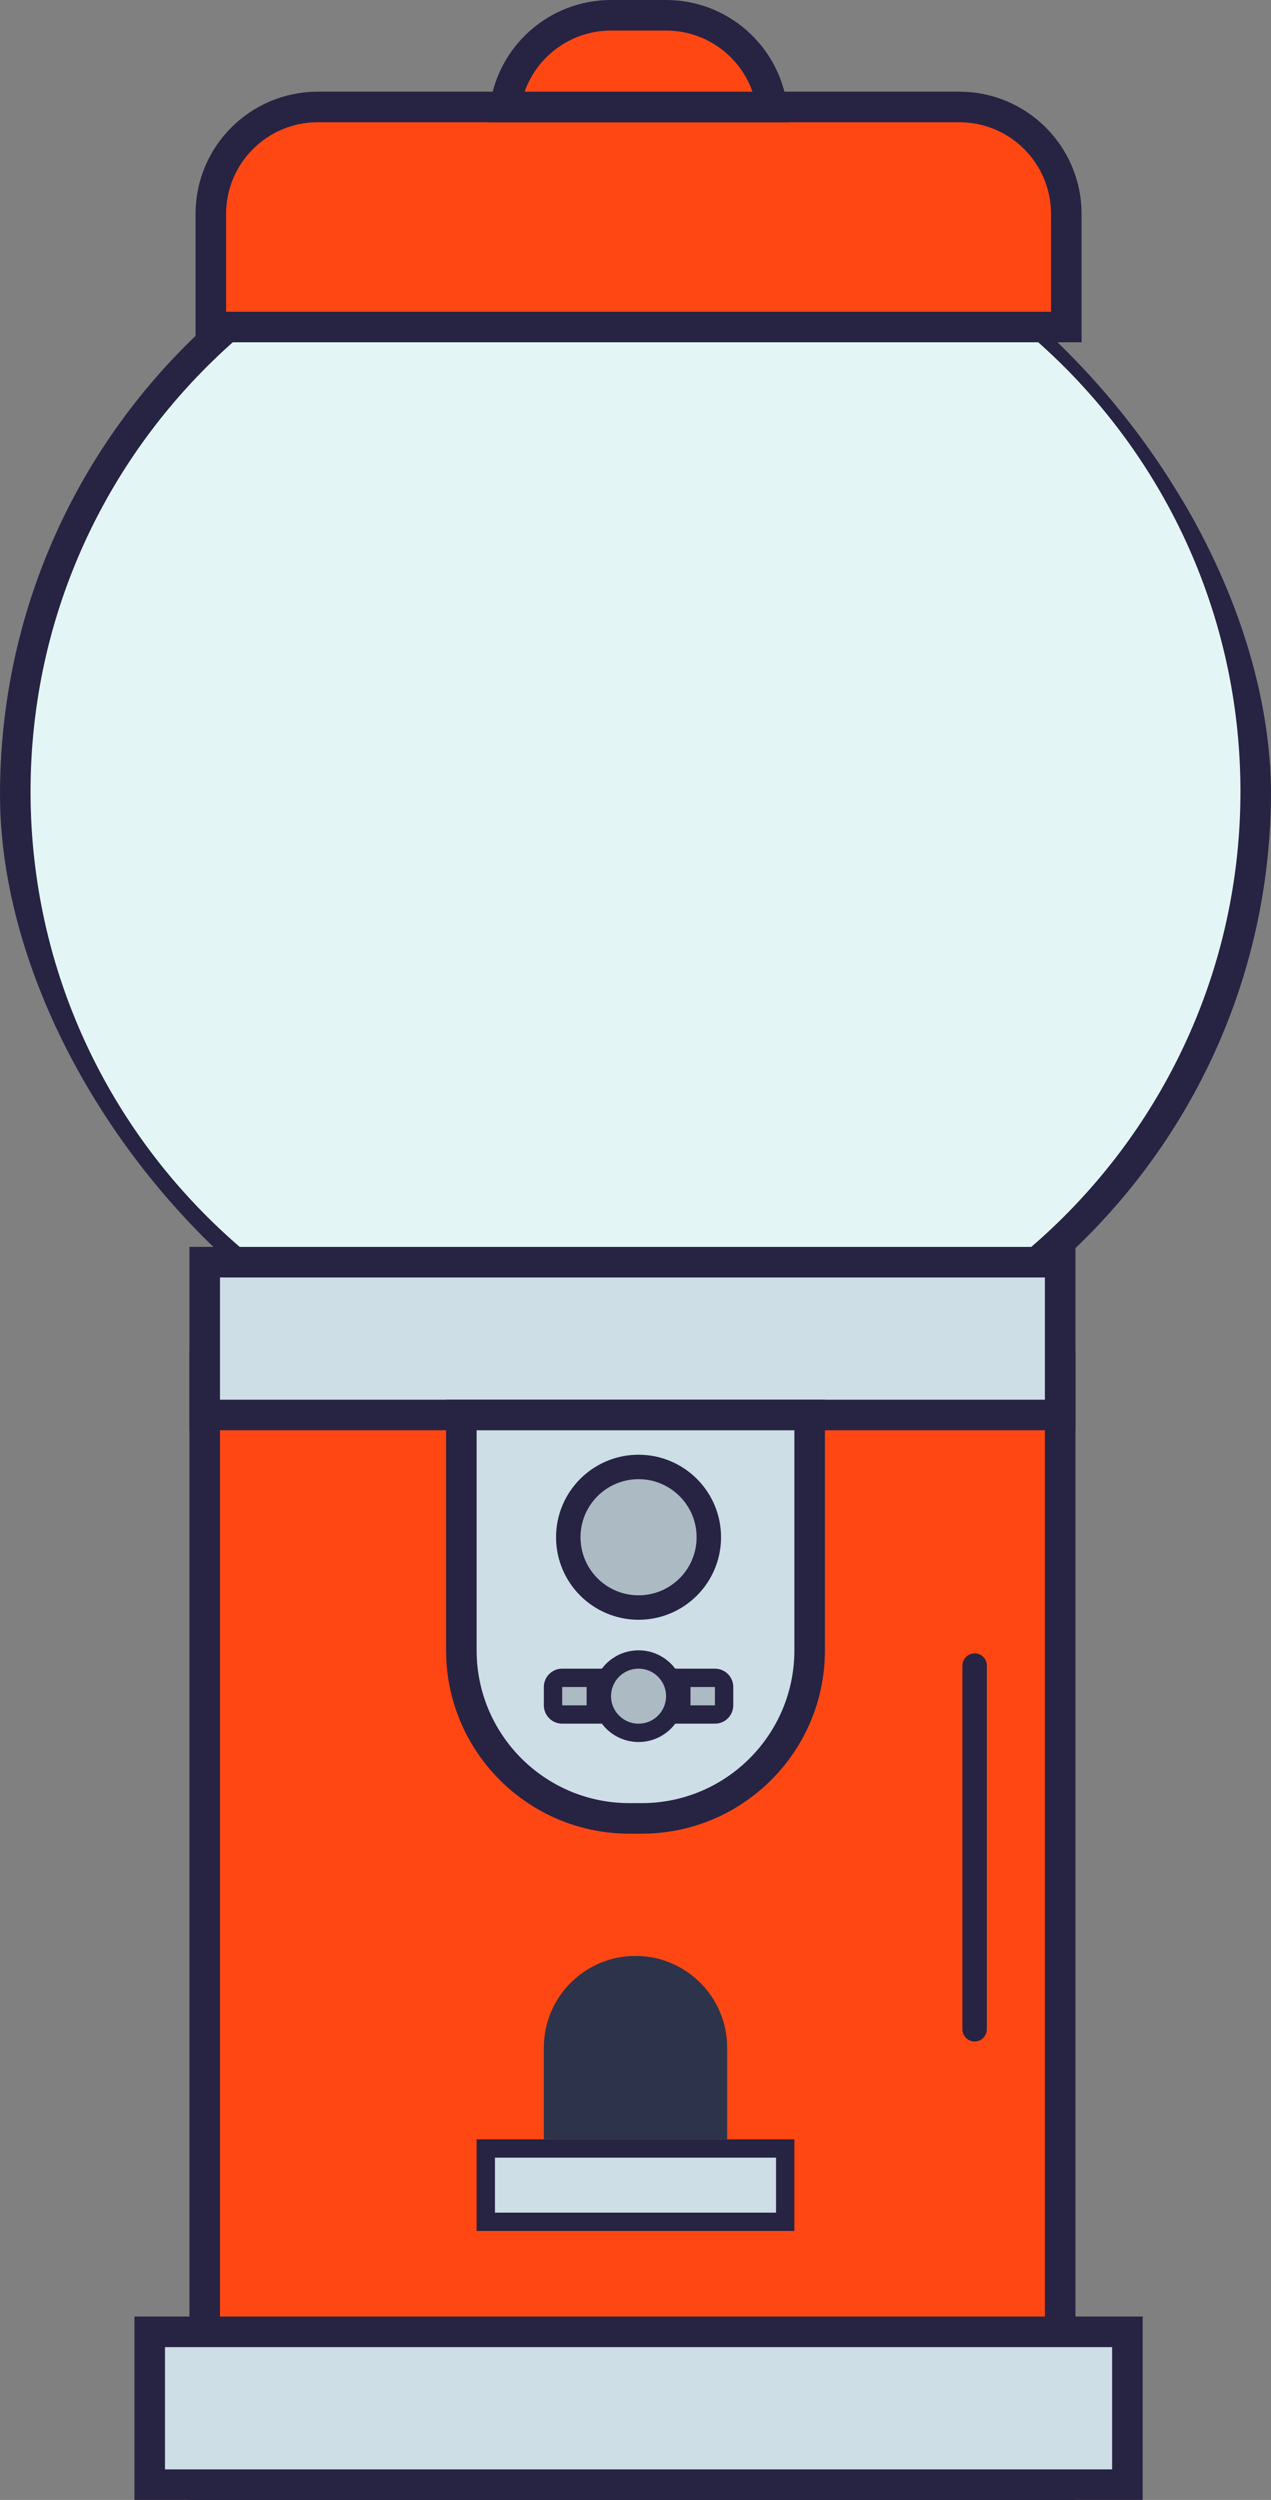 <svg width="208" height="409" viewBox="0 0 208 409" fill="none" xmlns="http://www.w3.org/2000/svg">
<rect x="0" y="0" width="208" height="409" fill="#808080" stroke="none"/>
<g clip-path="url(#clip0_21_7)">
<g clip-path="url(#clip1_21_7)">
<path d="M205.5 129.502C205.5 185.273 160.068 230.505 104 230.505C47.932 230.505 2.5 185.273 2.5 129.502C2.5 73.732 47.932 28.5 104 28.5C160.068 28.5 205.5 73.732 205.5 129.502Z" fill="#E3F6F5" stroke="#272343" stroke-width="5"/>
</g>
<rect x="33.5" y="223.5" width="140" height="183" fill="#FF4713" stroke="#272343" stroke-width="5"/>
<path d="M34.5 35C34.5 25.335 42.335 17.5 52 17.5H157C166.665 17.5 174.5 25.335 174.5 35V53.5H34.5V35Z" fill="#FF4713" stroke="#272343" stroke-width="5"/>
<path d="M82.677 17.5C83.89 9.019 91.184 2.5 100 2.5H109C117.816 2.5 125.11 9.019 126.323 17.5H82.677Z" fill="#FF4713" stroke="#272343" stroke-width="5"/>
<rect x="33.5" y="206.5" width="140" height="25" fill="#CDDEE6" stroke="#272343" stroke-width="5"/>
<rect x="24.5" y="381.5" width="160" height="25" fill="#CDDEE6" stroke="#272343" stroke-width="5"/>
<rect x="79.5" y="351.5" width="49" height="12" fill="#CDDEE6" stroke="#272343" stroke-width="3"/>
<path d="M75.5 231.5H132.5V270C132.5 285.188 120.188 297.5 105 297.5H103C87.812 297.5 75.5 285.188 75.5 270V231.5Z" fill="#CDDEE6" stroke="#272343" stroke-width="5"/>
<circle cx="104.5" cy="251.5" r="11.5" fill="#ACBAC3" stroke="#272343" stroke-width="4"/>
<circle cx="104.5" cy="277.5" r="6" fill="#ACBAC3" stroke="#272343" stroke-width="3"/>
<path d="M111.5 274.5H117C117.828 274.5 118.5 275.172 118.5 276V279C118.5 279.828 117.828 280.5 117 280.5H111.5V274.5Z" fill="#ACBAC3" stroke="#272343" stroke-width="3"/>
<path d="M90.5 276C90.5 275.172 91.172 274.5 92 274.5H97.5V280.5H92C91.172 280.5 90.5 279.828 90.5 279V276Z" fill="#ACBAC3" stroke="#272343" stroke-width="3"/>
<path d="M89 335C89 326.716 95.716 320 104 320C112.284 320 119 326.716 119 335V350H89V335Z" fill="#2D334A"/>
<path d="M159.5 272.5V332" stroke="#272343" stroke-width="4" stroke-linecap="round"/>
</g>
<defs>
<clipPath id="clip0_21_7">
<rect width="208" height="409" fill="white"/>
</clipPath>
<clipPath id="clip1_21_7">
<rect y="26" width="208" height="208" rx="104" fill="white"/>
</clipPath>
</defs>
</svg>
